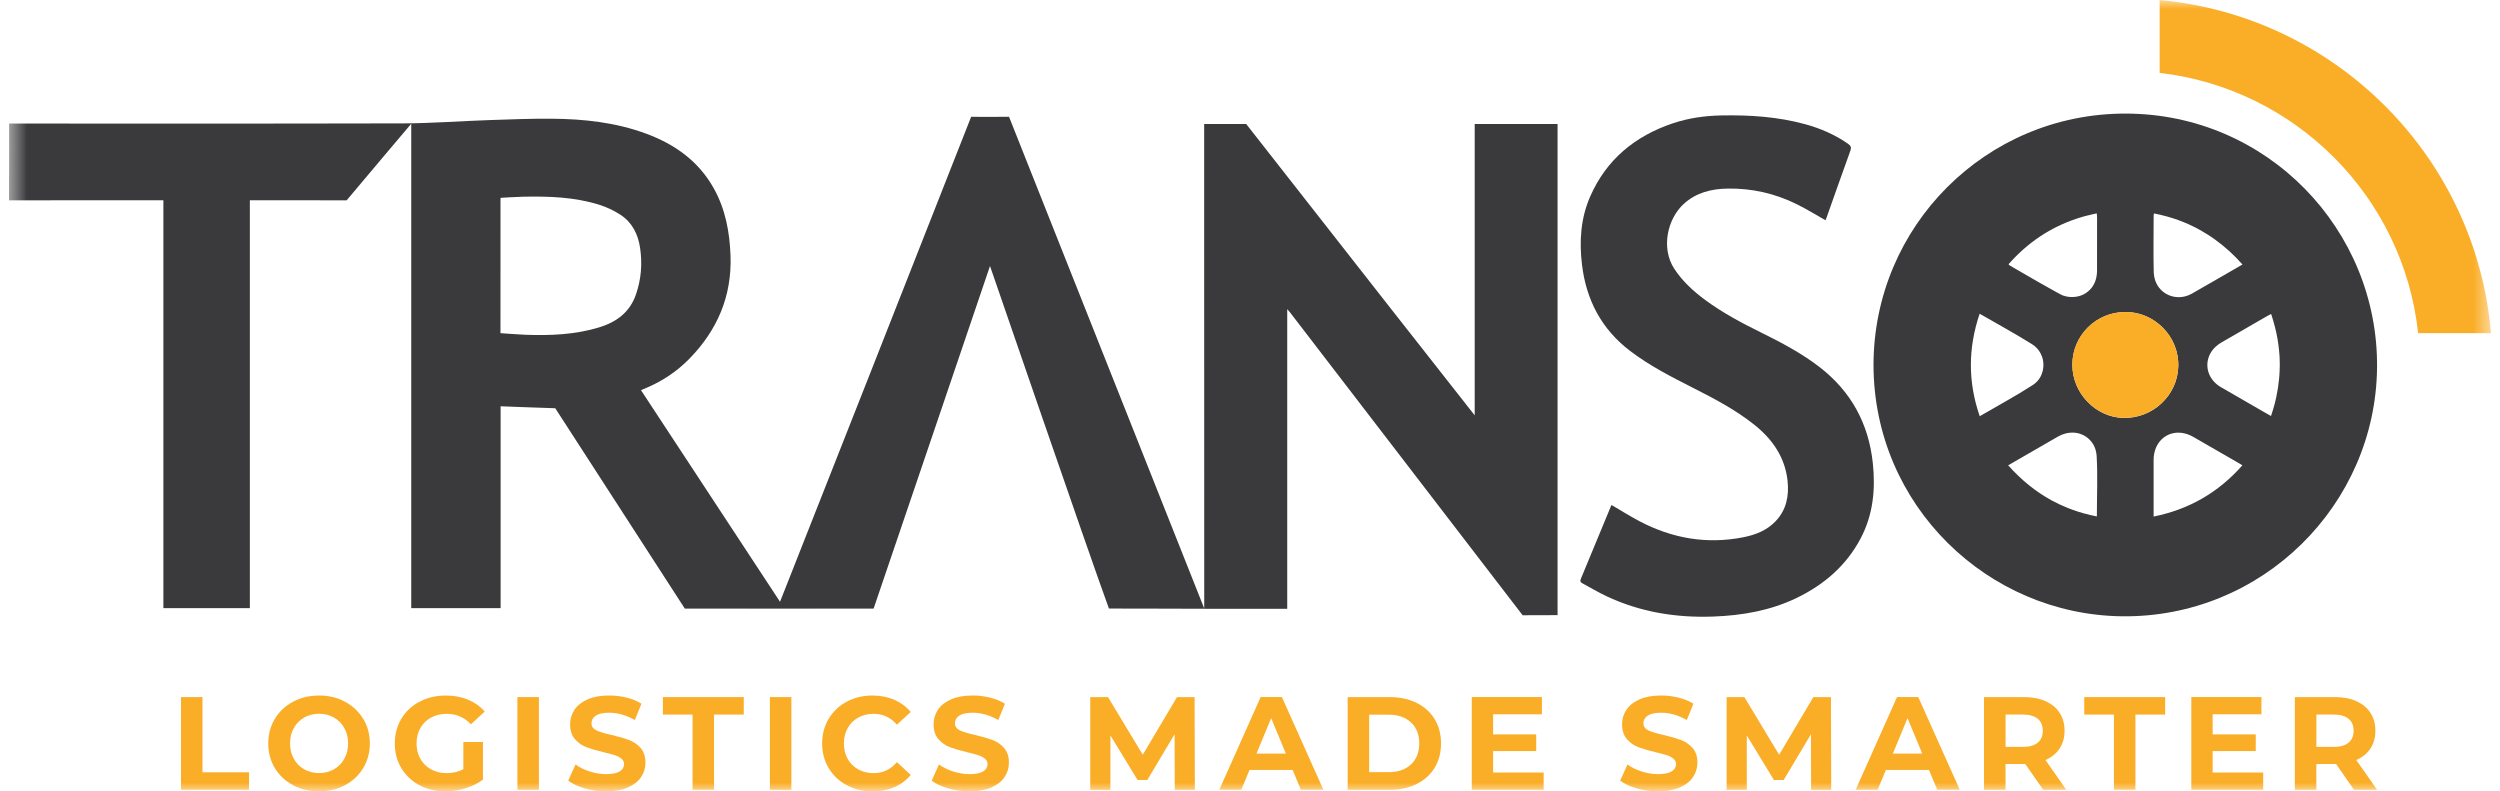 <svg width="139" height="44" viewBox="0 0 139 44" fill="none" xmlns="http://www.w3.org/2000/svg">
<g clip-path="url(#clip0_254_337)">
<mask id="mask0_254_337" style="mask-type:luminance" maskUnits="userSpaceOnUse" x="0" y="0" width="139" height="44">
<path d="M138.5 0H0.5V44H138.5V0Z" fill="white"/>
</mask>
<g mask="url(#mask0_254_337)">
<path d="M10.064 38.759H11.258V42.94H13.846V43.911H10.064V38.759Z" fill="#FAAD26"/>
<path d="M16.291 43.654C15.861 43.424 15.524 43.105 15.28 42.702C15.036 42.296 14.915 41.842 14.915 41.336C14.915 40.83 15.037 40.376 15.28 39.97C15.524 39.565 15.859 39.248 16.291 39.017C16.722 38.786 17.203 38.672 17.74 38.672C18.276 38.672 18.758 38.786 19.184 39.017C19.611 39.248 19.949 39.567 20.195 39.97C20.441 40.376 20.563 40.83 20.563 41.336C20.563 41.842 20.439 42.296 20.195 42.702C19.949 43.107 19.613 43.424 19.184 43.654C18.756 43.886 18.276 44 17.74 44C17.203 44 16.72 43.886 16.291 43.654ZM18.565 42.774C18.811 42.634 19.004 42.44 19.144 42.189C19.285 41.938 19.354 41.654 19.354 41.334C19.354 41.014 19.285 40.73 19.144 40.479C19.004 40.228 18.811 40.034 18.565 39.894C18.319 39.754 18.044 39.685 17.74 39.685C17.436 39.685 17.161 39.754 16.915 39.894C16.669 40.034 16.476 40.228 16.336 40.479C16.196 40.73 16.127 41.014 16.127 41.334C16.127 41.654 16.196 41.938 16.336 42.189C16.476 42.44 16.669 42.634 16.915 42.774C17.161 42.914 17.436 42.983 17.74 42.983C18.044 42.985 18.319 42.914 18.565 42.774Z" fill="#FAAD26"/>
<path d="M25.761 41.254H26.852V43.345C26.572 43.556 26.247 43.718 25.88 43.831C25.512 43.944 25.14 44 24.767 44C24.231 44 23.749 43.886 23.322 43.658C22.894 43.429 22.559 43.114 22.315 42.709C22.071 42.303 21.951 41.847 21.951 41.336C21.951 40.825 22.073 40.368 22.315 39.963C22.559 39.557 22.896 39.241 23.33 39.014C23.761 38.785 24.249 38.672 24.79 38.672C25.242 38.672 25.654 38.748 26.021 38.901C26.389 39.054 26.699 39.274 26.95 39.563L26.184 40.27C25.816 39.883 25.369 39.688 24.849 39.688C24.519 39.688 24.228 39.758 23.971 39.894C23.716 40.032 23.515 40.225 23.373 40.476C23.231 40.727 23.16 41.014 23.16 41.338C23.16 41.656 23.231 41.941 23.373 42.193C23.515 42.443 23.714 42.638 23.967 42.778C24.22 42.918 24.51 42.987 24.834 42.987C25.178 42.987 25.488 42.914 25.763 42.767V41.254H25.761Z" fill="#FAAD26"/>
<path d="M28.768 38.759H29.963V43.913H28.768V38.759Z" fill="#FAAD26"/>
<path d="M32.511 43.834C32.13 43.724 31.824 43.58 31.593 43.404L31.999 42.505C32.219 42.667 32.483 42.798 32.788 42.894C33.092 42.992 33.398 43.042 33.702 43.042C34.041 43.042 34.292 42.991 34.454 42.891C34.616 42.791 34.698 42.656 34.698 42.489C34.698 42.367 34.651 42.265 34.554 42.183C34.458 42.101 34.336 42.038 34.186 41.989C34.037 41.94 33.833 41.885 33.578 41.827C33.185 41.734 32.862 41.639 32.613 41.547C32.361 41.454 32.147 41.303 31.968 41.098C31.788 40.892 31.698 40.617 31.698 40.274C31.698 39.974 31.779 39.703 31.942 39.461C32.105 39.217 32.349 39.026 32.676 38.883C33.002 38.741 33.403 38.67 33.875 38.67C34.205 38.67 34.527 38.71 34.84 38.788C35.155 38.866 35.43 38.979 35.665 39.126L35.297 40.032C34.82 39.763 34.343 39.627 33.868 39.627C33.532 39.627 33.287 39.681 33.126 39.788C32.966 39.896 32.886 40.039 32.886 40.216C32.886 40.392 32.979 40.523 33.163 40.61C33.347 40.696 33.629 40.781 34.008 40.865C34.401 40.958 34.724 41.052 34.973 41.145C35.224 41.238 35.439 41.385 35.618 41.587C35.796 41.789 35.887 42.061 35.887 42.403C35.887 42.698 35.806 42.967 35.64 43.209C35.476 43.453 35.228 43.645 34.898 43.787C34.569 43.929 34.168 44 33.696 44C33.287 44 32.891 43.945 32.511 43.834Z" fill="#FAAD26"/>
<path d="M38.508 39.73H36.856V38.759H41.353V39.73H39.701V43.911H38.506V39.73H38.508Z" fill="#FAAD26"/>
<path d="M42.806 38.759H44.001V43.913H42.806V38.759Z" fill="#FAAD26"/>
<path d="M47.079 43.658C46.655 43.429 46.32 43.114 46.076 42.709C45.832 42.303 45.711 41.847 45.711 41.336C45.711 40.825 45.833 40.368 46.076 39.963C46.32 39.557 46.653 39.241 47.079 39.014C47.504 38.785 47.983 38.672 48.513 38.672C48.961 38.672 49.365 38.75 49.725 38.908C50.086 39.065 50.39 39.292 50.636 39.585L49.869 40.292C49.52 39.89 49.088 39.688 48.573 39.688C48.254 39.688 47.968 39.758 47.717 39.898C47.465 40.038 47.27 40.232 47.13 40.483C46.99 40.734 46.921 41.018 46.921 41.338C46.921 41.658 46.99 41.941 47.13 42.193C47.27 42.443 47.465 42.638 47.717 42.778C47.968 42.918 48.252 42.987 48.573 42.987C49.088 42.987 49.522 42.783 49.869 42.376L50.636 43.084C50.39 43.384 50.086 43.611 49.722 43.769C49.358 43.925 48.953 44.004 48.505 44.004C47.981 44 47.504 43.886 47.079 43.658Z" fill="#FAAD26"/>
<path d="M52.72 43.834C52.339 43.724 52.033 43.58 51.802 43.404L52.208 42.505C52.428 42.667 52.692 42.798 52.997 42.894C53.301 42.992 53.607 43.042 53.911 43.042C54.25 43.042 54.501 42.991 54.663 42.891C54.825 42.791 54.907 42.656 54.907 42.489C54.907 42.367 54.86 42.265 54.763 42.183C54.667 42.101 54.545 42.038 54.395 41.989C54.246 41.94 54.042 41.885 53.787 41.827C53.394 41.734 53.071 41.639 52.822 41.547C52.57 41.454 52.355 41.303 52.177 41.098C51.997 40.892 51.907 40.617 51.907 40.274C51.907 39.974 51.988 39.703 52.151 39.461C52.314 39.217 52.558 39.026 52.886 38.883C53.212 38.741 53.612 38.67 54.084 38.67C54.413 38.67 54.736 38.71 55.049 38.788C55.364 38.866 55.639 38.979 55.874 39.126L55.506 40.032C55.029 39.763 54.552 39.627 54.077 39.627C53.742 39.627 53.496 39.681 53.335 39.788C53.175 39.896 53.095 40.039 53.095 40.216C53.095 40.392 53.188 40.523 53.372 40.61C53.556 40.696 53.838 40.781 54.217 40.865C54.61 40.958 54.933 41.052 55.182 41.145C55.434 41.238 55.648 41.385 55.827 41.587C56.005 41.789 56.096 42.061 56.096 42.403C56.096 42.698 56.014 42.967 55.849 43.209C55.685 43.453 55.437 43.645 55.107 43.787C54.778 43.929 54.377 44 53.905 44C53.496 44 53.1 43.945 52.72 43.834Z" fill="#FAAD26"/>
<path d="M65.316 43.913L65.308 40.822L63.789 43.369H63.25L61.739 40.889V43.915H60.618V38.761H61.606L63.538 41.964L65.439 38.761H66.419L66.434 43.915H65.316V43.913Z" fill="#FAAD26"/>
<path d="M71.87 42.807H69.474L69.016 43.911H67.793L70.093 38.757H71.273L73.581 43.911H72.328L71.87 42.807ZM71.495 41.901L70.677 39.928L69.86 41.901H71.495Z" fill="#FAAD26"/>
<path d="M74.93 38.759H77.274C77.835 38.759 78.33 38.867 78.76 39.079C79.19 39.292 79.525 39.594 79.764 39.981C80.002 40.369 80.121 40.82 80.121 41.336C80.121 41.851 80.002 42.303 79.764 42.691C79.525 43.078 79.192 43.38 78.76 43.593C78.33 43.806 77.835 43.913 77.274 43.913H74.93V38.759ZM77.216 42.933C77.731 42.933 78.143 42.789 78.451 42.502C78.758 42.214 78.911 41.825 78.911 41.334C78.911 40.843 78.758 40.454 78.451 40.167C78.143 39.88 77.731 39.736 77.216 39.736H76.125V42.931H77.216V42.933Z" fill="#FAAD26"/>
<path d="M85.827 42.954V43.911H81.831V38.757H85.73V39.714H83.017V40.832H85.413V41.76H83.017V42.953H85.827V42.954Z" fill="#FAAD26"/>
<path d="M90.999 43.834C90.619 43.724 90.313 43.58 90.081 43.404L90.487 42.505C90.708 42.667 90.972 42.798 91.276 42.894C91.58 42.992 91.886 43.042 92.19 43.042C92.529 43.042 92.781 42.991 92.943 42.891C93.105 42.791 93.187 42.656 93.187 42.489C93.187 42.367 93.139 42.265 93.043 42.183C92.946 42.101 92.824 42.038 92.675 41.989C92.525 41.94 92.322 41.885 92.067 41.827C91.673 41.734 91.351 41.639 91.101 41.547C90.85 41.454 90.635 41.303 90.457 41.098C90.276 40.892 90.187 40.617 90.187 40.274C90.187 39.974 90.267 39.703 90.431 39.461C90.593 39.217 90.837 39.026 91.165 38.883C91.491 38.741 91.892 38.67 92.363 38.67C92.693 38.67 93.015 38.71 93.329 38.788C93.644 38.866 93.919 38.979 94.154 39.126L93.786 40.032C93.309 39.763 92.832 39.627 92.356 39.627C92.021 39.627 91.775 39.681 91.615 39.788C91.455 39.896 91.374 40.039 91.374 40.216C91.374 40.392 91.467 40.523 91.651 40.61C91.835 40.696 92.118 40.781 92.496 40.865C92.89 40.958 93.212 41.052 93.462 41.145C93.713 41.238 93.928 41.385 94.106 41.587C94.285 41.789 94.376 42.061 94.376 42.403C94.376 42.698 94.294 42.967 94.128 43.209C93.964 43.453 93.717 43.645 93.387 43.787C93.057 43.929 92.657 44 92.185 44C91.775 44 91.38 43.945 90.999 43.834Z" fill="#FAAD26"/>
<path d="M100.698 43.913L100.69 40.822L99.171 43.369H98.632L97.121 40.889V43.915H96.001V38.761H96.988L98.92 41.964L100.821 38.761H101.801L101.816 43.915H100.698V43.913Z" fill="#FAAD26"/>
<path d="M107.252 42.807H104.856L104.398 43.911H103.175L105.475 38.757H106.655L108.963 43.911H107.71L107.252 42.807ZM106.877 41.901L106.059 39.928L105.242 41.901H106.877Z" fill="#FAAD26"/>
<path d="M113.601 43.913L112.605 42.478H112.547H111.507V43.913H110.312V38.759H112.547C113.004 38.759 113.401 38.836 113.738 38.989C114.075 39.141 114.333 39.356 114.516 39.636C114.698 39.916 114.789 40.247 114.789 40.63C114.789 41.014 114.696 41.343 114.512 41.62C114.328 41.898 114.066 42.109 113.727 42.256L114.885 43.913H113.601ZM113.299 39.963C113.111 39.809 112.84 39.73 112.481 39.73H111.509V41.527H112.481C112.84 41.527 113.113 41.449 113.299 41.292C113.487 41.136 113.579 40.914 113.579 40.63C113.578 40.34 113.485 40.118 113.299 39.963Z" fill="#FAAD26"/>
<path d="M117.537 39.73H115.885V38.759H120.382V39.73H118.73V43.911H117.535V39.73H117.537Z" fill="#FAAD26"/>
<path d="M125.833 42.954V43.911H121.837V38.757H125.736V39.714H123.023V40.832H125.42V41.76H123.023V42.953H125.833V42.954Z" fill="#FAAD26"/>
<path d="M130.883 43.913L129.887 42.478H129.829H128.789V43.913H127.594V38.759H129.829C130.286 38.759 130.683 38.836 131.02 38.989C131.357 39.141 131.616 39.356 131.798 39.636C131.98 39.916 132.071 40.247 132.071 40.63C132.071 41.014 131.978 41.343 131.794 41.62C131.61 41.898 131.348 42.109 131.009 42.256L132.167 43.913H130.883ZM130.581 39.963C130.394 39.809 130.122 39.73 129.763 39.73H128.791V41.527H129.763C130.122 41.527 130.395 41.449 130.581 41.292C130.769 41.136 130.862 40.914 130.862 40.63C130.86 40.34 130.767 40.118 130.581 39.963Z" fill="#FAAD26"/>
<path d="M81.993 6.896V23.093C81.902 22.986 73.335 12.073 69.29 6.896H66.951L66.955 33.829L56.102 6.492C56.102 6.492 54.627 6.507 53.996 6.492C53.122 8.738 43.417 33.346 43.369 33.459C40.779 29.516 38.213 25.61 35.638 21.693C35.745 21.647 35.831 21.609 35.92 21.573C36.833 21.191 37.643 20.649 38.333 19.942C39.887 18.352 40.699 16.461 40.617 14.212C40.568 12.9 40.337 11.644 39.694 10.486C38.849 8.964 37.528 8.025 35.929 7.432C34.237 6.807 32.472 6.614 30.686 6.601C29.533 6.59 28.382 6.638 27.229 6.676C25.626 6.729 24.022 6.854 22.419 6.86C15.221 6.881 0.507 6.869 0.507 6.869V6.905C0.507 6.905 0.513 9.825 0.5 11.138C3.259 11.131 9.084 11.133 9.084 11.133V33.811H13.892V11.133C13.892 11.133 17.584 11.131 19.274 11.138C20.199 10.031 22.599 7.194 22.865 6.88V33.813H27.834V22.589C27.974 22.589 29.977 22.678 30.872 22.698C33.163 26.244 37.831 33.46 38.075 33.837H48.573C48.573 33.837 54.902 15.226 55.044 14.79C55.089 14.906 60.544 30.798 61.657 33.835C63.502 33.833 65.348 33.846 67.192 33.848C68.652 33.851 70.109 33.848 71.57 33.848V17.187C71.656 17.288 71.697 17.332 71.736 17.383C73.854 20.142 84.658 34.208 84.658 34.208L86.601 34.202V6.896H81.993ZM33.316 18.201C31.968 18.612 30.582 18.663 29.187 18.612C28.801 18.598 27.826 18.523 27.826 18.523V18.343L27.828 11.153L27.832 11C27.832 11 28.666 10.946 29.078 10.937C30.509 10.909 31.939 10.951 33.321 11.386C33.726 11.513 34.123 11.7 34.48 11.929C35.146 12.359 35.48 13.022 35.59 13.792C35.72 14.668 35.649 15.534 35.359 16.372C35.019 17.361 34.277 17.907 33.316 18.201Z" fill="#3A3A3C"/>
<path d="M118.169 6.315C110.412 6.314 104.176 12.576 104.167 20.291C104.18 28.106 110.514 34.171 117.974 34.266C125.778 34.364 132.089 28.068 132.164 20.436C132.24 12.778 126.064 6.315 118.169 6.315ZM119.743 11.958C119.743 11.951 119.744 11.94 119.748 11.931C119.75 11.916 119.759 11.895 119.766 11.867C120.009 11.916 120.245 11.971 120.477 12.035C120.478 12.035 120.482 12.035 120.484 12.036C120.6 12.069 120.715 12.105 120.83 12.14C121.03 12.204 121.229 12.277 121.422 12.357C121.506 12.389 121.588 12.426 121.668 12.46C121.81 12.524 121.95 12.589 122.087 12.66C122.086 12.662 122.087 12.662 122.087 12.66C122.199 12.718 122.312 12.78 122.42 12.846C122.527 12.904 122.633 12.969 122.739 13.037C122.81 13.08 122.879 13.126 122.948 13.173C123.019 13.218 123.088 13.267 123.154 13.318C123.698 13.709 124.21 14.171 124.682 14.706C124.321 14.915 123.977 15.111 123.637 15.31C123.112 15.612 122.591 15.913 122.065 16.213C122.057 16.221 122.047 16.226 122.037 16.228C121.986 16.259 121.934 16.29 121.883 16.319C121.821 16.355 121.761 16.384 121.697 16.41C120.936 16.724 120.109 16.357 119.843 15.628C119.832 15.602 119.825 15.577 119.817 15.552C119.777 15.424 119.754 15.29 119.748 15.148C119.721 14.088 119.743 13.022 119.743 11.958ZM115.508 12.142C115.61 12.109 115.712 12.078 115.814 12.047C115.858 12.036 115.9 12.024 115.947 12.011C116.087 11.973 116.231 11.94 116.375 11.907C116.442 11.891 116.51 11.876 116.581 11.864C116.586 11.915 116.588 11.958 116.592 11.996V12.011C116.594 12.044 116.597 12.075 116.597 12.105V12.911C116.597 13.389 116.597 13.866 116.595 14.34C116.597 14.399 116.595 14.457 116.595 14.515C116.597 14.695 116.595 14.875 116.595 15.057C116.595 15.166 116.585 15.27 116.565 15.37C116.563 15.402 116.554 15.435 116.546 15.466C116.539 15.499 116.532 15.535 116.519 15.568C116.508 15.601 116.495 15.633 116.486 15.664C116.475 15.695 116.463 15.723 116.448 15.75C116.448 15.755 116.448 15.761 116.442 15.762C116.432 15.786 116.419 15.808 116.406 15.832C116.401 15.837 116.399 15.842 116.395 15.846C116.382 15.87 116.37 15.89 116.357 15.912C116.351 15.917 116.346 15.924 116.342 15.932C116.33 15.95 116.317 15.97 116.304 15.988C116.304 15.988 116.304 15.99 116.302 15.993C116.295 15.999 116.289 16.006 116.284 16.012C116.264 16.039 116.24 16.064 116.218 16.088C116.198 16.112 116.175 16.134 116.149 16.157C116.126 16.183 116.1 16.203 116.073 16.221C116.04 16.252 116.002 16.277 115.962 16.303C115.925 16.326 115.891 16.346 115.851 16.366C115.818 16.384 115.785 16.399 115.749 16.412C115.716 16.424 115.679 16.437 115.641 16.45C115.623 16.455 115.608 16.461 115.592 16.463C115.568 16.47 115.543 16.475 115.521 16.481C115.484 16.488 115.446 16.495 115.412 16.501C115.199 16.532 114.949 16.515 114.74 16.442C114.721 16.437 114.703 16.43 114.687 16.424C114.654 16.412 114.621 16.397 114.588 16.379C114.497 16.33 114.404 16.281 114.317 16.232C114.299 16.221 114.281 16.212 114.266 16.204C113.64 15.861 113.024 15.504 112.407 15.146C112.283 15.075 112.157 15.001 112.03 14.928C111.933 14.87 111.833 14.811 111.734 14.755C111.716 14.744 111.704 14.719 111.676 14.69C112.743 13.48 114.013 12.629 115.508 12.142ZM110.07 23.136C109.416 21.229 109.421 19.358 110.068 17.443C111.068 18.019 112.042 18.55 112.984 19.139C113.024 19.165 113.066 19.192 113.104 19.225C113.124 19.239 113.142 19.256 113.162 19.274C113.195 19.299 113.226 19.33 113.253 19.363C113.261 19.37 113.268 19.378 113.277 19.389C113.284 19.396 113.292 19.403 113.297 19.412C113.324 19.443 113.348 19.47 113.368 19.503C113.37 19.503 113.37 19.505 113.37 19.505C113.403 19.55 113.432 19.599 113.456 19.647C113.483 19.698 113.507 19.748 113.527 19.801C113.567 19.905 113.596 20.014 113.605 20.127C113.612 20.18 113.616 20.234 113.616 20.287C113.616 20.338 113.614 20.385 113.605 20.434C113.603 20.459 113.599 20.483 113.594 20.509C113.596 20.514 113.596 20.52 113.594 20.521C113.592 20.541 113.589 20.561 113.583 20.583C113.583 20.585 113.581 20.589 113.581 20.589C113.579 20.614 113.57 20.64 113.563 20.663C113.539 20.752 113.507 20.836 113.467 20.918C113.37 21.109 113.224 21.276 113.029 21.403C112.079 22.02 111.075 22.556 110.068 23.144V23.136H110.07ZM116.586 28.714C116.34 28.665 116.096 28.61 115.861 28.543C115.758 28.515 115.656 28.485 115.552 28.452C115.455 28.421 115.361 28.388 115.268 28.355C115.26 28.355 115.255 28.354 115.248 28.348C115.162 28.317 115.075 28.285 114.991 28.252C114.672 28.124 114.364 27.981 114.068 27.821C113.177 27.333 112.379 26.682 111.654 25.873C111.804 25.788 111.926 25.715 112.048 25.644C112.771 25.229 113.488 24.813 114.21 24.397C114.217 24.391 114.224 24.386 114.233 24.384C114.295 24.348 114.357 24.313 114.419 24.276C114.47 24.246 114.523 24.22 114.577 24.198C114.592 24.191 114.605 24.184 114.621 24.178C114.955 24.038 115.295 24.02 115.597 24.102C115.641 24.115 115.681 24.129 115.721 24.146C115.752 24.157 115.783 24.169 115.811 24.184C115.849 24.202 115.883 24.222 115.92 24.242C115.956 24.266 115.991 24.287 116.024 24.311C116.056 24.335 116.089 24.36 116.12 24.389C116.153 24.415 116.182 24.442 116.209 24.475C116.24 24.506 116.266 24.538 116.291 24.571C116.31 24.591 116.324 24.611 116.337 24.635C116.351 24.655 116.368 24.678 116.381 24.7C116.404 24.738 116.424 24.777 116.442 24.817C116.468 24.869 116.488 24.924 116.506 24.982C116.512 25.008 116.519 25.033 116.526 25.058C116.528 25.06 116.528 25.066 116.528 25.071C116.554 25.162 116.568 25.262 116.574 25.364C116.637 26.461 116.586 27.566 116.586 28.714ZM115.222 20.274C115.228 18.65 116.548 17.343 118.176 17.348C119.764 17.334 121.171 18.692 121.114 20.389C121.061 21.978 119.703 23.278 118.049 23.236C116.521 23.198 115.219 21.863 115.222 20.274ZM119.741 26.528C119.739 26.526 119.739 26.526 119.741 26.526C119.741 26.524 119.741 26.524 119.741 26.524C119.741 26.524 119.739 26.519 119.741 26.519C119.739 26.513 119.739 26.511 119.741 26.508C119.739 26.506 119.739 26.502 119.741 26.5C119.739 26.475 119.739 26.45 119.741 26.426V25.57C119.741 25.45 119.752 25.333 119.772 25.226C119.772 25.224 119.772 25.22 119.774 25.218C119.947 24.335 120.741 23.862 121.584 24.131C121.586 24.131 121.591 24.133 121.595 24.133C121.711 24.171 121.828 24.224 121.946 24.291C122.114 24.387 122.28 24.484 122.447 24.58C122.455 24.582 122.462 24.587 122.473 24.595C123.108 24.964 123.744 25.329 124.381 25.695C124.44 25.728 124.498 25.761 124.556 25.797C124.593 25.82 124.633 25.842 124.678 25.871C123.343 27.381 121.722 28.319 119.746 28.719C119.744 28.719 119.744 28.719 119.741 28.719V26.528ZM126.747 20.612C126.745 20.687 126.742 20.762 126.735 20.836C126.736 20.838 126.736 20.841 126.735 20.843C126.729 20.92 126.724 20.992 126.716 21.069C126.685 21.401 126.634 21.734 126.563 22.067C126.543 22.169 126.518 22.273 126.492 22.374C126.49 22.389 126.485 22.407 126.48 22.425C126.418 22.658 126.347 22.895 126.268 23.131C126.088 23.027 125.924 22.934 125.762 22.842C125.035 22.425 124.305 22.005 123.58 21.581C123.569 21.58 123.562 21.571 123.553 21.567C123.533 21.556 123.513 21.547 123.494 21.534C123.451 21.511 123.411 21.483 123.372 21.456C123.365 21.451 123.36 21.449 123.352 21.443C123.34 21.436 123.327 21.429 123.314 21.416C122.578 20.86 122.536 19.885 123.187 19.278V19.276C123.188 19.274 123.188 19.27 123.192 19.274C123.21 19.259 123.229 19.243 123.249 19.228C123.323 19.159 123.407 19.105 123.498 19.048C123.638 18.965 123.78 18.887 123.921 18.805C123.933 18.797 123.944 18.79 123.957 18.785C124.438 18.503 124.921 18.226 125.405 17.947C125.567 17.855 125.731 17.761 125.893 17.666C125.946 17.634 126.002 17.603 126.059 17.572C126.073 17.561 126.09 17.554 126.104 17.546C126.117 17.539 126.13 17.532 126.143 17.526C126.154 17.521 126.168 17.514 126.181 17.506C126.208 17.492 126.239 17.475 126.272 17.457H126.274C126.294 17.515 126.312 17.572 126.33 17.63C126.348 17.688 126.367 17.745 126.383 17.803C126.454 18.045 126.518 18.285 126.569 18.525C126.594 18.639 126.614 18.754 126.634 18.865C126.665 19.049 126.691 19.234 126.709 19.416C126.72 19.49 126.727 19.563 126.729 19.638C126.742 19.754 126.747 19.869 126.749 19.983C126.755 20.085 126.756 20.183 126.756 20.283C126.755 20.39 126.751 20.503 126.747 20.612Z" fill="#3A3A3C"/>
<path d="M101.499 12.247C100.963 11.945 100.444 11.623 99.9 11.354C98.692 10.754 97.406 10.465 96.057 10.485C95.154 10.5 94.31 10.705 93.618 11.336C92.71 12.164 92.334 13.791 93.094 14.95C93.551 15.646 94.152 16.193 94.813 16.681C95.782 17.395 96.838 17.957 97.916 18.488C99.049 19.047 100.168 19.638 101.171 20.412C102.923 21.765 103.896 23.555 104.129 25.75C104.284 27.213 104.145 28.635 103.44 29.957C102.643 31.456 101.417 32.507 99.905 33.24C98.443 33.949 96.875 34.22 95.268 34.28C93.198 34.358 91.198 34.035 89.313 33.145C88.861 32.932 88.431 32.674 87.992 32.438C87.894 32.385 87.834 32.332 87.89 32.196C88.459 30.836 89.019 29.472 89.582 28.11C89.588 28.097 89.602 28.086 89.608 28.081C90.121 28.381 90.624 28.699 91.149 28.976C92.966 29.934 94.886 30.272 96.915 29.874C97.596 29.741 98.233 29.496 98.723 28.981C99.326 28.348 99.479 27.566 99.388 26.728C99.244 25.419 98.55 24.424 97.545 23.62C96.496 22.784 95.314 22.163 94.123 21.56C92.912 20.945 91.699 20.327 90.617 19.498C89.043 18.296 88.195 16.675 87.96 14.726C87.803 13.424 87.881 12.136 88.417 10.92C89.316 8.87 90.901 7.57 92.995 6.861C93.882 6.561 94.8 6.434 95.736 6.417C97.299 6.39 98.849 6.49 100.364 6.905C101.22 7.139 102.025 7.487 102.756 7.998C102.912 8.108 102.945 8.207 102.878 8.388C102.43 9.625 101.994 10.865 101.555 12.105C101.534 12.164 101.512 12.214 101.499 12.247Z" fill="#3A3A3C"/>
<path d="M118.175 17.348C119.761 17.33 121.167 18.69 121.112 20.387C121.059 21.974 119.699 23.275 118.047 23.231C116.517 23.191 115.217 21.86 115.22 20.271C115.224 18.65 116.544 17.343 118.175 17.348Z" fill="#FAAD26"/>
<path d="M46.527 33.834C45.48 33.836 44.225 33.84 43.413 33.84C42.564 33.84 41.286 33.838 40.224 33.834H46.527Z" fill="#3A3A3C"/>
<path d="M138.5 18.523H134.448C133.634 10.951 127.64 4.926 120.076 4.052V0C129.873 0.907 137.659 8.725 138.5 18.523Z" fill="#FAAD26"/>
</g>
</g>
<defs>
<clipPath id="clip0_254_337">
<rect width="138" height="44" fill="white" transform="translate(0.5)"/>
</clipPath>
</defs>
</svg>
